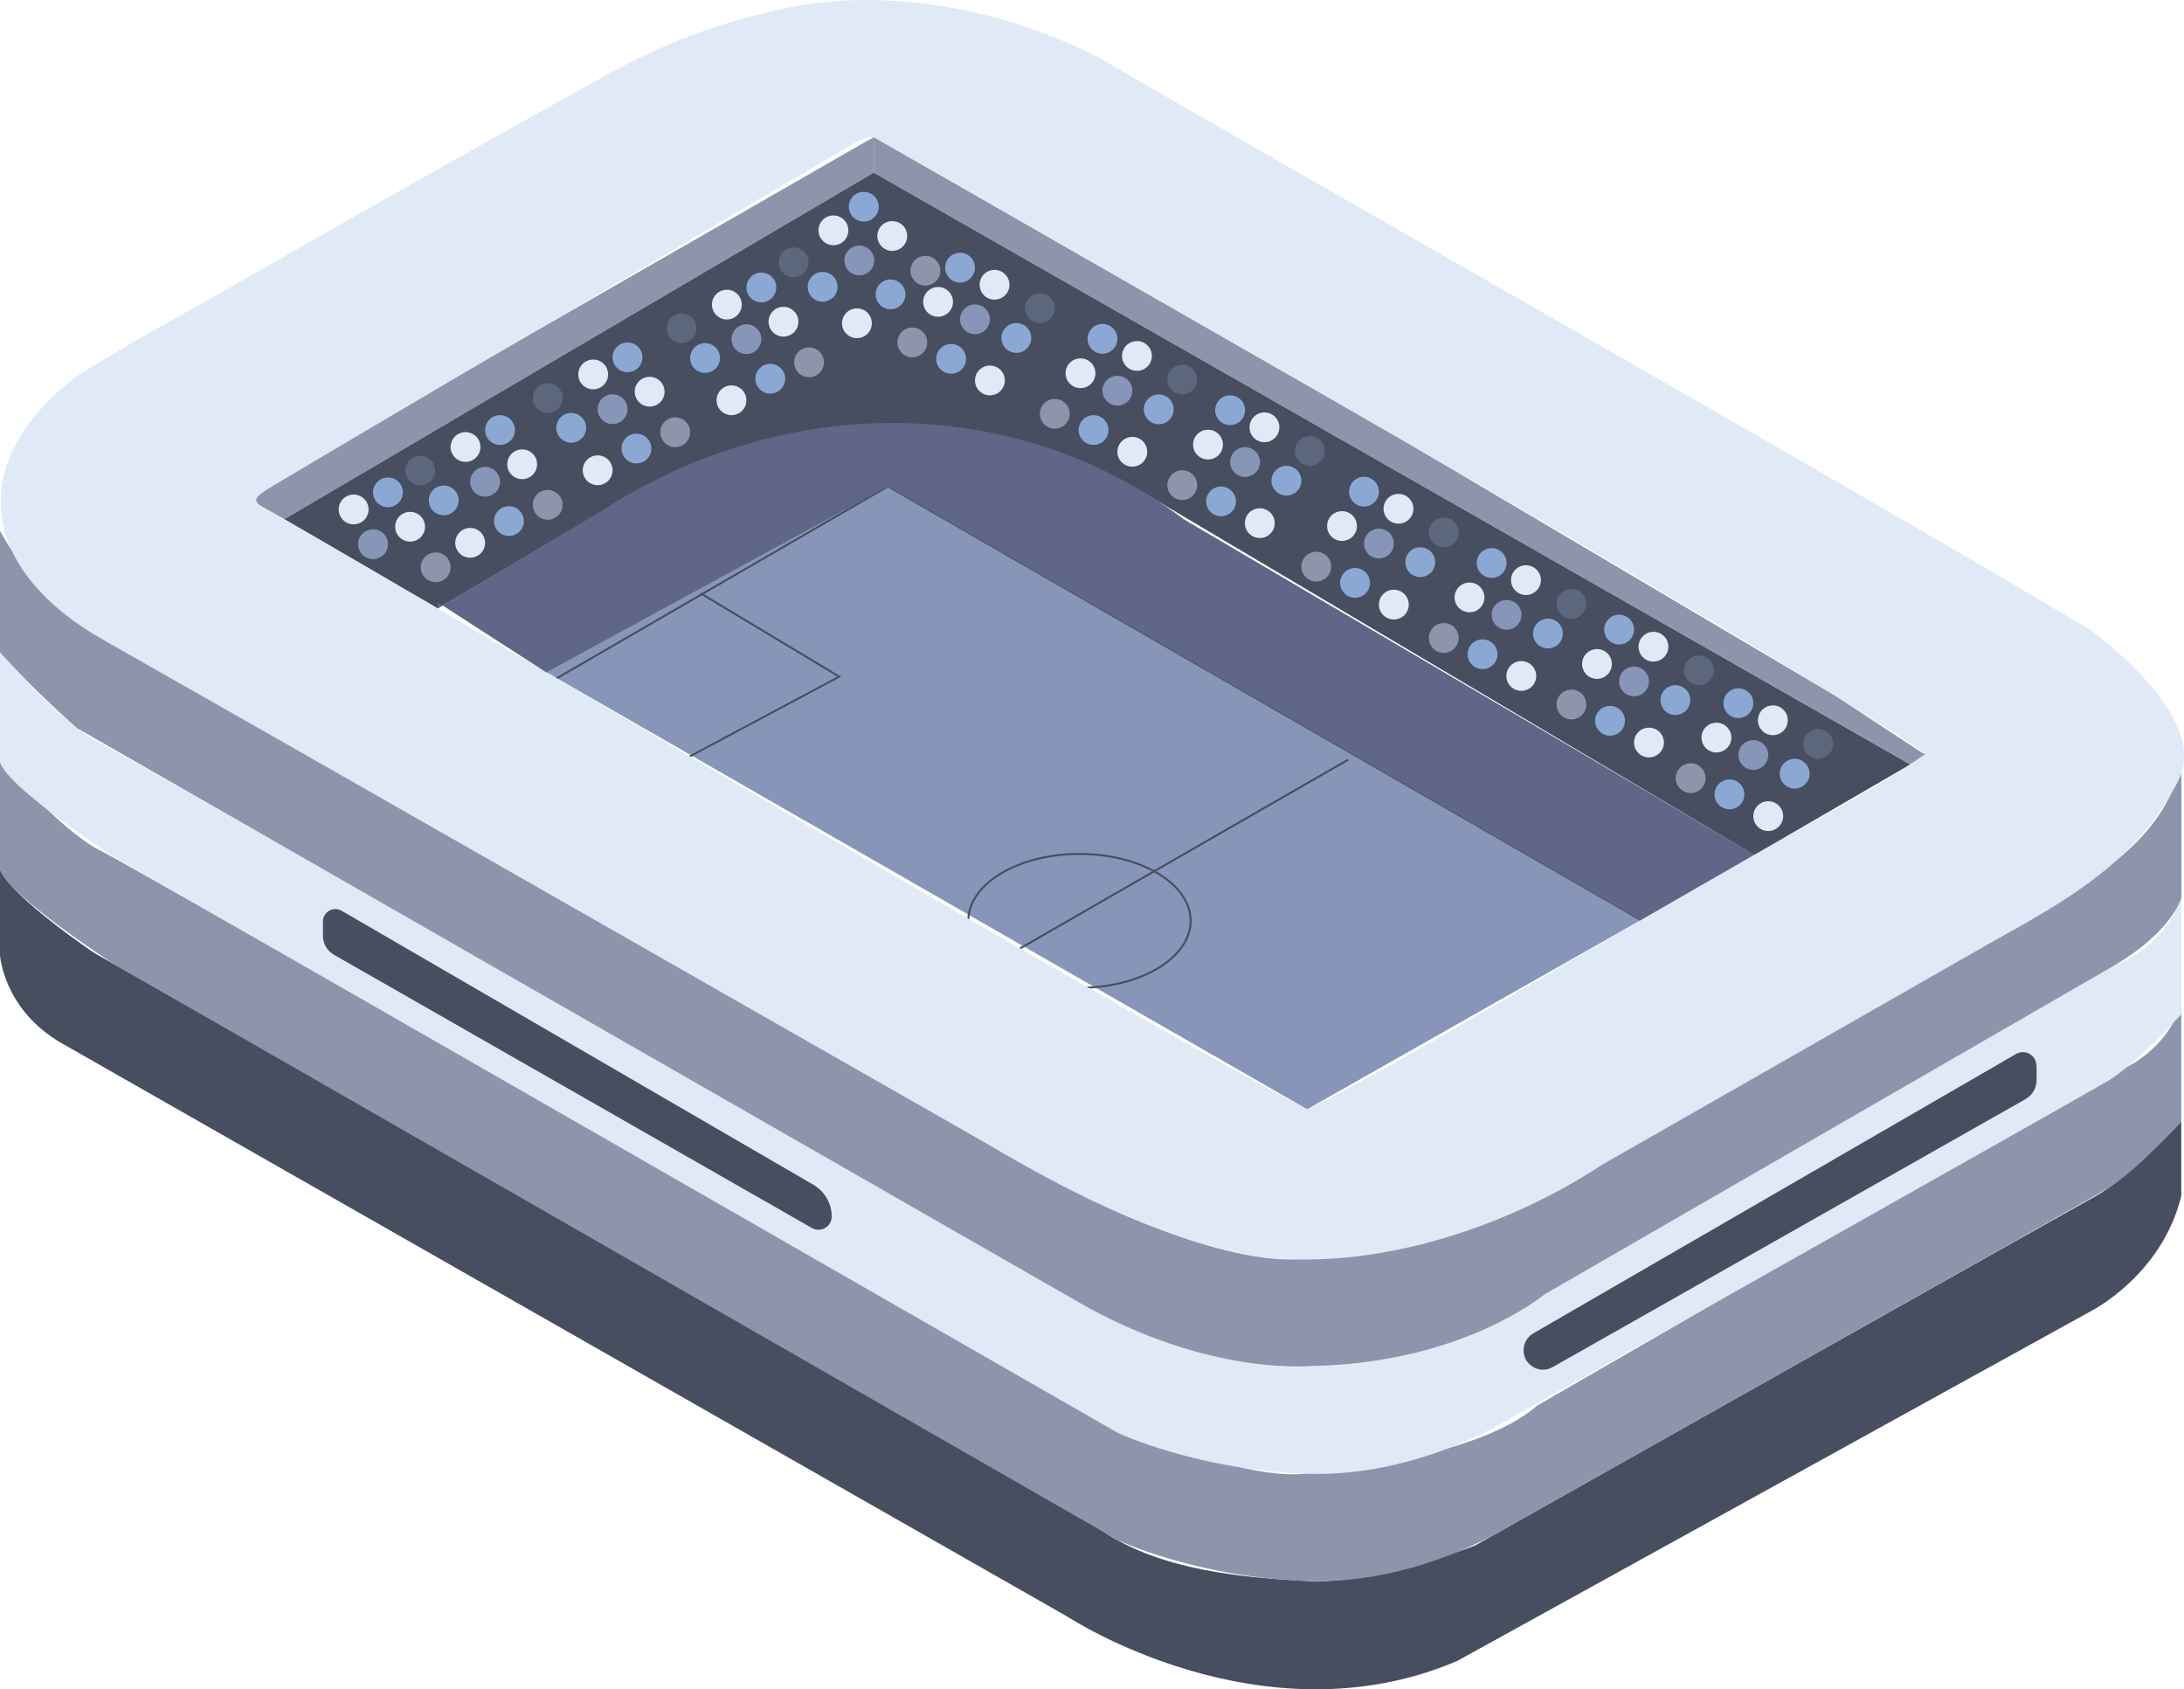 <svg width="278" height="215" viewBox="0 0 278 215" fill="none" xmlns="http://www.w3.org/2000/svg">
<g clip-path="url(#clip0_80_6)">
<path d="M69.587 85.569L113.03 61.895L208.871 117.083L166.389 141.17L69.587 85.569Z" fill="#8796B8"/>
<path d="M7.928 132.807L135.877 205.744C135.877 205.744 160.558 222.013 185.479 211.385L266.096 166.891C266.096 166.891 275.161 162.382 277.651 152.212V142.738C277.651 142.738 270.858 149.969 266.773 152.212C262.689 154.455 187.729 196.706 187.729 196.706C187.729 196.706 174.82 201.671 166.433 201.214C158.046 200.757 147.868 199.864 140.398 194.898C132.928 189.933 12.013 121.286 12.013 121.286C12.013 121.286 1.594 114.295 0 110.68V121.526C0 121.526 0.393 128.516 7.928 132.807Z" fill="#464E5F"/>
<path d="M0 110.68V96.676C0 96.676 7.71 105.714 12.69 108.197C17.67 110.68 137.253 179.326 137.253 179.326C137.253 179.326 157.631 189.04 166.914 187.45C166.914 187.45 187.75 185.86 195.679 178.869L268.827 136.64C268.827 136.64 275.401 134.615 277.651 127.841V142.738C277.651 142.738 271.841 149.141 268.302 151.232C264.764 153.323 192.053 194.267 192.053 194.267C192.053 194.267 180.477 201.671 166.433 201.214C152.389 200.757 142.32 196.031 142.32 196.031L14.503 122.702C14.503 122.702 1.136 114.055 0 110.68Z" fill="#8C95AB"/>
<path d="M0 97.025V83.021C0 83.021 7.71 92.059 12.69 94.542C17.67 97.025 137.253 165.671 137.253 165.671C137.253 165.671 157.631 175.385 166.914 173.795C166.914 173.795 187.75 172.205 195.679 165.214L268.827 122.985C268.827 122.985 275.401 120.959 277.651 114.186V129.083C277.651 129.083 271.841 135.486 268.302 137.577C264.764 139.667 192.053 180.611 192.053 180.611C192.053 180.611 180.477 188.016 166.433 187.559C152.389 187.101 142.32 182.375 142.32 182.375L14.503 109.046C14.503 109.046 1.136 100.4 0 97.025Z" fill="#E0E9F6"/>
<path d="M0 83.02V67.558C0 67.558 4.521 76.138 10.418 79.079C16.316 82.019 137.253 151.798 137.253 151.798C137.253 151.798 155.381 161.511 166.695 160.161C178.009 158.811 192.053 155.871 195.919 152.037L262.274 113.946C262.274 113.946 275.86 108.001 277.672 96.719V114.23C277.672 114.23 276.558 118.585 268.848 123.028C261.138 127.471 196.553 164.756 196.553 164.756C196.553 164.756 186.178 173.49 166.935 173.838C166.935 173.838 153.83 175.21 137.275 165.715L9.807 92.668C9.807 92.668 4.521 88.095 0 83.02Z" fill="#8C95AB"/>
<path d="M111.217 21.975L36.192 66.077L31.277 63.333L111.217 17.445" fill="#8C95AB"/>
<path d="M244.692 95.827L233.662 88.574L179.014 56.276L111.217 17.445V21.975L243.163 97.264L245.15 95.936" fill="#8C95AB"/>
<path d="M55.696 77.445L79.329 63.507C100.231 51.18 126.201 51.202 147.06 63.594L223.309 108.807L243.163 97.286L111.217 21.975L36.192 66.077L55.718 77.424L55.696 77.445Z" fill="#464E5F"/>
<path d="M89.179 75.507L106.827 86.113L87.803 96.262" stroke="#464E5F" stroke-width="0.25" stroke-miterlimit="10"/>
<path d="M70.854 86.331L113.03 61.895L208.871 117.083" stroke="#464E5F" stroke-width="0.25" stroke-miterlimit="10"/>
<path d="M137.406 125.707C145.222 125.707 151.559 121.895 151.559 117.192C151.559 112.489 145.222 108.676 137.406 108.676C129.589 108.676 123.252 112.489 123.252 117.192C123.252 121.895 129.589 125.707 137.406 125.707Z" stroke="#464E5F" stroke-width="0.25" stroke-miterlimit="10"/>
<path d="M129.848 120.698L171.61 96.676" stroke="#464E5F" stroke-width="0.25" stroke-miterlimit="10"/>
<path d="M265.9 80.059C232.919 60.393 158.439 18.251 140.092 7.448C127.621 0.98 111.567 -2.134 97.545 1.612C90.009 3.354 82.845 6.294 76.205 10.105C65.743 15.855 48.401 25.677 34.553 33.561C25.686 38.723 17.43 43.035 9.61 47.979C-4.958 59.369 -2.075 72.872 13.258 81.496C30.928 91.493 93.482 127.232 125.567 145.526C135.527 151.406 146.514 157.112 158.374 159.617C173.335 162.295 191.223 156.633 203.935 148.226C214.594 142.15 239.624 127.841 253.079 120.154C263.366 114.447 272.015 109.613 277.279 99.355C280.73 92.538 271.098 83.979 266.118 80.189L265.922 80.037L265.9 80.059ZM166.389 141.17C136.51 125.511 43.683 70.041 33.396 64.531C32.151 63.681 32.435 63.333 33.92 62.331C49.428 53.075 71.99 39.899 88.83 29.946C97.195 25.024 104.119 20.93 107.526 18.926C109.405 17.837 110.344 17.358 111.217 17.445C125.72 25.655 228.9 84.415 245.15 95.957C237.506 101.228 228.638 105.518 216.145 112.967C200.659 121.613 179.56 134.615 166.477 141.17H166.368H166.389Z" fill="#E0E9F6"/>
<path d="M55.696 77.445L76.62 64.988C99.489 50.135 128.975 49.721 150.707 66.099L223.309 108.785L208.849 117.105L113.03 61.917L69.566 85.591L55.696 76.64" fill="#5F6688"/>
<path d="M259.238 135.638V137.468C259.238 138.47 258.692 139.384 257.818 139.885L197.623 173.991C195.963 174.927 193.932 173.729 193.932 171.835C193.932 170.963 194.412 170.136 195.155 169.7L256.617 134.136C257.775 133.46 259.216 134.288 259.216 135.638H259.238Z" fill="#464E5F"/>
<path d="M42.504 121.504L103.354 156.284C104.468 156.916 105.866 156.11 105.866 154.825C105.866 153.148 104.971 151.624 103.529 150.774L43.487 115.907C42.416 115.297 41.106 116.059 41.106 117.279V119.086C41.106 120.088 41.63 121.003 42.504 121.504Z" fill="#464E5F"/>
<path d="M137.537 49.394C138.586 49.394 139.437 48.546 139.437 47.499C139.437 46.453 138.586 45.605 137.537 45.605C136.487 45.605 135.636 46.453 135.636 47.499C135.636 48.546 136.487 49.394 137.537 49.394Z" fill="#E0E9F6"/>
<path d="M140.332 45.017C141.382 45.017 142.233 44.169 142.233 43.122C142.233 42.076 141.382 41.227 140.332 41.227C139.283 41.227 138.432 42.076 138.432 43.122C138.432 44.169 139.283 45.017 140.332 45.017Z" fill="#8BA8D5"/>
<path d="M144.723 47.195C145.772 47.195 146.623 46.346 146.623 45.3C146.623 44.254 145.772 43.405 144.723 43.405C143.673 43.405 142.822 44.254 142.822 45.3C142.822 46.346 143.673 47.195 144.723 47.195Z" fill="#E0E9F6"/>
<path d="M142.233 51.616C143.282 51.616 144.133 50.767 144.133 49.721C144.133 48.675 143.282 47.826 142.233 47.826C141.183 47.826 140.332 48.675 140.332 49.721C140.332 50.767 141.183 51.616 142.233 51.616Z" fill="#8796B8"/>
<path d="M134.26 54.556C135.31 54.556 136.161 53.708 136.161 52.661C136.161 51.615 135.31 50.766 134.26 50.766C133.211 50.766 132.36 51.615 132.36 52.661C132.36 53.708 133.211 54.556 134.26 54.556Z" fill="#8C95AB"/>
<path d="M139.197 56.625C140.246 56.625 141.097 55.777 141.097 54.73C141.097 53.684 140.246 52.835 139.197 52.835C138.147 52.835 137.296 53.684 137.296 54.73C137.296 55.777 138.147 56.625 139.197 56.625Z" fill="#8BA8D5"/>
<path d="M144.133 59.391C145.182 59.391 146.033 58.542 146.033 57.496C146.033 56.45 145.182 55.601 144.133 55.601C143.083 55.601 142.233 56.45 142.233 57.496C142.233 58.542 143.083 59.391 144.133 59.391Z" fill="#E0E9F6"/>
<path d="M147.496 53.99C148.546 53.99 149.397 53.141 149.397 52.095C149.397 51.048 148.546 50.2 147.496 50.2C146.447 50.2 145.596 51.048 145.596 52.095C145.596 53.141 146.447 53.99 147.496 53.99Z" fill="#8BA8D5"/>
<path d="M150.489 50.2C151.538 50.2 152.389 49.352 152.389 48.305C152.389 47.259 151.538 46.411 150.489 46.411C149.439 46.411 148.588 47.259 148.588 48.305C148.588 49.352 149.439 50.2 150.489 50.2Z" fill="#5C667D"/>
<path d="M119.408 40.312C120.458 40.312 121.308 39.464 121.308 38.418C121.308 37.371 120.458 36.523 119.408 36.523C118.359 36.523 117.508 37.371 117.508 38.418C117.508 39.464 118.359 40.312 119.408 40.312Z" fill="#E0E9F6"/>
<path d="M122.204 35.957C123.253 35.957 124.104 35.108 124.104 34.062C124.104 33.016 123.253 32.167 122.204 32.167C121.154 32.167 120.304 33.016 120.304 34.062C120.304 35.108 121.154 35.957 122.204 35.957Z" fill="#8BA8D5"/>
<path d="M126.594 38.135C127.643 38.135 128.494 37.286 128.494 36.24C128.494 35.194 127.643 34.345 126.594 34.345C125.545 34.345 124.694 35.194 124.694 36.24C124.694 37.286 125.545 38.135 126.594 38.135Z" fill="#E0E9F6"/>
<path d="M124.104 42.534C125.154 42.534 126.004 41.686 126.004 40.639C126.004 39.593 125.154 38.744 124.104 38.744C123.055 38.744 122.204 39.593 122.204 40.639C122.204 41.686 123.055 42.534 124.104 42.534Z" fill="#8796B8"/>
<path d="M116.132 45.474C117.181 45.474 118.032 44.626 118.032 43.579C118.032 42.533 117.181 41.685 116.132 41.685C115.082 41.685 114.232 42.533 114.232 43.579C114.232 44.626 115.082 45.474 116.132 45.474Z" fill="#8C95AB"/>
<path d="M121.068 47.565C122.117 47.565 122.968 46.717 122.968 45.67C122.968 44.624 122.117 43.775 121.068 43.775C120.019 43.775 119.168 44.624 119.168 45.67C119.168 46.717 120.019 47.565 121.068 47.565Z" fill="#8BA8D5"/>
<path d="M126.004 50.309C127.054 50.309 127.904 49.461 127.904 48.414C127.904 47.368 127.054 46.52 126.004 46.52C124.955 46.52 124.104 47.368 124.104 48.414C124.104 49.461 124.955 50.309 126.004 50.309Z" fill="#E0E9F6"/>
<path d="M129.368 44.908C130.417 44.908 131.268 44.06 131.268 43.013C131.268 41.967 130.417 41.118 129.368 41.118C128.318 41.118 127.468 41.967 127.468 43.013C127.468 44.06 128.318 44.908 129.368 44.908Z" fill="#8BA8D5"/>
<path d="M132.36 41.118C133.41 41.118 134.26 40.27 134.26 39.224C134.26 38.177 133.41 37.329 132.36 37.329C131.311 37.329 130.46 38.177 130.46 39.224C130.46 40.27 131.311 41.118 132.36 41.118Z" fill="#5C667D"/>
<path d="M99.729 42.839C100.778 42.839 101.629 41.99 101.629 40.944C101.629 39.898 100.778 39.049 99.729 39.049C98.679 39.049 97.829 39.898 97.829 40.944C97.829 41.99 98.679 42.839 99.729 42.839Z" fill="#E0E9F6"/>
<path d="M96.911 38.483C97.961 38.483 98.811 37.635 98.811 36.588C98.811 35.542 97.961 34.694 96.911 34.694C95.862 34.694 95.011 35.542 95.011 36.588C95.011 37.635 95.862 38.483 96.911 38.483Z" fill="#8BA8D5"/>
<path d="M92.521 40.661C93.57 40.661 94.421 39.813 94.421 38.766C94.421 37.72 93.57 36.872 92.521 36.872C91.472 36.872 90.621 37.72 90.621 38.766C90.621 39.813 91.472 40.661 92.521 40.661Z" fill="#E0E9F6"/>
<path d="M95.011 45.06C96.061 45.06 96.911 44.212 96.911 43.166C96.911 42.119 96.061 41.271 95.011 41.271C93.962 41.271 93.111 42.119 93.111 43.166C93.111 44.212 93.962 45.06 95.011 45.06Z" fill="#8796B8"/>
<path d="M102.983 48C104.033 48 104.883 47.152 104.883 46.106C104.883 45.059 104.033 44.211 102.983 44.211C101.934 44.211 101.083 45.059 101.083 46.106C101.083 47.152 101.934 48 102.983 48Z" fill="#8C95AB"/>
<path d="M98.047 50.091C99.096 50.091 99.947 49.243 99.947 48.197C99.947 47.15 99.096 46.302 98.047 46.302C96.998 46.302 96.147 47.15 96.147 48.197C96.147 49.243 96.998 50.091 98.047 50.091Z" fill="#8BA8D5"/>
<path d="M93.111 52.835C94.16 52.835 95.011 51.987 95.011 50.941C95.011 49.894 94.16 49.046 93.111 49.046C92.061 49.046 91.21 49.894 91.21 50.941C91.21 51.987 92.061 52.835 93.111 52.835Z" fill="#E0E9F6"/>
<path d="M89.747 47.456C90.797 47.456 91.647 46.608 91.647 45.561C91.647 44.515 90.797 43.666 89.747 43.666C88.698 43.666 87.847 44.515 87.847 45.561C87.847 46.608 88.698 47.456 89.747 47.456Z" fill="#8BA8D5"/>
<path d="M86.755 43.666C87.804 43.666 88.655 42.818 88.655 41.772C88.655 40.725 87.804 39.877 86.755 39.877C85.705 39.877 84.855 40.725 84.855 41.772C84.855 42.818 85.705 43.666 86.755 43.666Z" fill="#5C667D"/>
<path d="M82.692 51.746C83.742 51.746 84.593 50.898 84.593 49.852C84.593 48.805 83.742 47.957 82.692 47.957C81.643 47.957 80.792 48.805 80.792 49.852C80.792 50.898 81.643 51.746 82.692 51.746Z" fill="#E0E9F6"/>
<path d="M79.875 47.369C80.924 47.369 81.775 46.52 81.775 45.474C81.775 44.428 80.924 43.579 79.875 43.579C78.825 43.579 77.975 44.428 77.975 45.474C77.975 46.52 78.825 47.369 79.875 47.369Z" fill="#8BA8D5"/>
<path d="M75.506 49.547C76.556 49.547 77.407 48.699 77.407 47.652C77.407 46.606 76.556 45.757 75.506 45.757C74.457 45.757 73.606 46.606 73.606 47.652C73.606 48.699 74.457 49.547 75.506 49.547Z" fill="#E0E9F6"/>
<path d="M77.975 53.968C79.024 53.968 79.875 53.119 79.875 52.073C79.875 51.026 79.024 50.178 77.975 50.178C76.925 50.178 76.074 51.026 76.074 52.073C76.074 53.119 76.925 53.968 77.975 53.968Z" fill="#8796B8"/>
<path d="M85.947 56.908C86.996 56.908 87.847 56.06 87.847 55.013C87.847 53.967 86.996 53.118 85.947 53.118C84.897 53.118 84.046 53.967 84.046 55.013C84.046 56.06 84.897 56.908 85.947 56.908Z" fill="#8C95AB"/>
<path d="M81.01 58.977C82.06 58.977 82.911 58.129 82.911 57.082C82.911 56.036 82.06 55.188 81.01 55.188C79.961 55.188 79.11 56.036 79.11 57.082C79.11 58.129 79.961 58.977 81.01 58.977Z" fill="#8BA8D5"/>
<path d="M76.074 61.743C77.124 61.743 77.975 60.895 77.975 59.848C77.975 58.802 77.124 57.953 76.074 57.953C75.025 57.953 74.174 58.802 74.174 59.848C74.174 60.895 75.025 61.743 76.074 61.743Z" fill="#E0E9F6"/>
<path d="M72.711 56.342C73.76 56.342 74.611 55.493 74.611 54.447C74.611 53.401 73.76 52.552 72.711 52.552C71.661 52.552 70.811 53.401 70.811 54.447C70.811 55.493 71.661 56.342 72.711 56.342Z" fill="#8BA8D5"/>
<path d="M69.718 52.552C70.768 52.552 71.619 51.704 71.619 50.657C71.619 49.611 70.768 48.763 69.718 48.763C68.669 48.763 67.818 49.611 67.818 50.657C67.818 51.704 68.669 52.552 69.718 52.552Z" fill="#5C667D"/>
<path d="M66.464 60.98C67.513 60.98 68.364 60.132 68.364 59.086C68.364 58.039 67.513 57.191 66.464 57.191C65.415 57.191 64.564 58.039 64.564 59.086C64.564 60.132 65.415 60.98 66.464 60.98Z" fill="#E0E9F6"/>
<path d="M63.646 56.625C64.696 56.625 65.547 55.776 65.547 54.73C65.547 53.684 64.696 52.835 63.646 52.835C62.597 52.835 61.746 53.684 61.746 54.73C61.746 55.776 62.597 56.625 63.646 56.625Z" fill="#8BA8D5"/>
<path d="M59.256 58.781C60.306 58.781 61.157 57.932 61.157 56.886C61.157 55.84 60.306 54.991 59.256 54.991C58.207 54.991 57.356 55.84 57.356 56.886C57.356 57.932 58.207 58.781 59.256 58.781Z" fill="#E0E9F6"/>
<path d="M61.746 63.202C62.796 63.202 63.646 62.353 63.646 61.307C63.646 60.261 62.796 59.412 61.746 59.412C60.697 59.412 59.846 60.261 59.846 61.307C59.846 62.353 60.697 63.202 61.746 63.202Z" fill="#8796B8"/>
<path d="M69.718 66.142C70.768 66.142 71.619 65.294 71.619 64.247C71.619 63.201 70.768 62.352 69.718 62.352C68.669 62.352 67.818 63.201 67.818 64.247C67.818 65.294 68.669 66.142 69.718 66.142Z" fill="#8C95AB"/>
<path d="M64.782 68.211C65.832 68.211 66.682 67.363 66.682 66.316C66.682 65.27 65.832 64.421 64.782 64.421C63.733 64.421 62.882 65.27 62.882 66.316C62.882 67.363 63.733 68.211 64.782 68.211Z" fill="#8BA8D5"/>
<path d="M52.201 68.93C53.251 68.93 54.102 68.081 54.102 67.035C54.102 65.988 53.251 65.14 52.201 65.14C51.152 65.14 50.301 65.988 50.301 67.035C50.301 68.081 51.152 68.93 52.201 68.93Z" fill="#E0E9F6"/>
<path d="M49.384 64.552C50.433 64.552 51.284 63.704 51.284 62.657C51.284 61.611 50.433 60.763 49.384 60.763C48.334 60.763 47.484 61.611 47.484 62.657C47.484 63.704 48.334 64.552 49.384 64.552Z" fill="#8BA8D5"/>
<path d="M45.016 66.73C46.065 66.73 46.916 65.882 46.916 64.835C46.916 63.789 46.065 62.94 45.016 62.94C43.966 62.94 43.115 63.789 43.115 64.835C43.115 65.882 43.966 66.73 45.016 66.73Z" fill="#E0E9F6"/>
<path d="M47.484 71.151C48.533 71.151 49.384 70.303 49.384 69.256C49.384 68.21 48.533 67.362 47.484 67.362C46.434 67.362 45.583 68.21 45.583 69.256C45.583 70.303 46.434 71.151 47.484 71.151Z" fill="#8796B8"/>
<path d="M55.456 74.091C56.505 74.091 57.356 73.243 57.356 72.197C57.356 71.15 56.505 70.302 55.456 70.302C54.406 70.302 53.556 71.15 53.556 72.197C53.556 73.243 54.406 74.091 55.456 74.091Z" fill="#8C95AB"/>
<path d="M59.846 70.977C60.895 70.977 61.746 70.129 61.746 69.082C61.746 68.036 60.895 67.188 59.846 67.188C58.797 67.188 57.946 68.036 57.946 69.082C57.946 70.129 58.797 70.977 59.846 70.977Z" fill="#E0E9F6"/>
<path d="M56.482 65.576C57.532 65.576 58.383 64.728 58.383 63.681C58.383 62.635 57.532 61.786 56.482 61.786C55.433 61.786 54.582 62.635 54.582 63.681C54.582 64.728 55.433 65.576 56.482 65.576Z" fill="#8BA8D5"/>
<path d="M53.49 61.786C54.54 61.786 55.39 60.938 55.39 59.892C55.39 58.845 54.54 57.997 53.49 57.997C52.441 57.997 51.59 58.845 51.59 59.892C51.59 60.938 52.441 61.786 53.49 61.786Z" fill="#5C667D"/>
<path d="M113.576 31.928C114.626 31.928 115.477 31.079 115.477 30.033C115.477 28.986 114.626 28.138 113.576 28.138C112.527 28.138 111.676 28.986 111.676 30.033C111.676 31.079 112.527 31.928 113.576 31.928Z" fill="#E0E9F6"/>
<path d="M109.951 28.204C111 28.204 111.851 27.355 111.851 26.309C111.851 25.262 111 24.414 109.951 24.414C108.901 24.414 108.05 25.262 108.05 26.309C108.05 27.355 108.901 28.204 109.951 28.204Z" fill="#8BA8D5"/>
<path d="M106.085 31.209C107.134 31.209 107.985 30.361 107.985 29.314C107.985 28.268 107.134 27.419 106.085 27.419C105.035 27.419 104.184 28.268 104.184 29.314C104.184 30.361 105.035 31.209 106.085 31.209Z" fill="#E0E9F6"/>
<path d="M109.383 35.042C110.432 35.042 111.283 34.194 111.283 33.147C111.283 32.101 110.432 31.253 109.383 31.253C108.333 31.253 107.483 32.101 107.483 33.147C107.483 34.194 108.333 35.042 109.383 35.042Z" fill="#8796B8"/>
<path d="M117.792 36.349C118.841 36.349 119.692 35.501 119.692 34.454C119.692 33.408 118.841 32.559 117.792 32.559C116.742 32.559 115.892 33.408 115.892 34.454C115.892 35.501 116.742 36.349 117.792 36.349Z" fill="#8C95AB"/>
<path d="M113.358 39.354C114.407 39.354 115.258 38.506 115.258 37.459C115.258 36.413 114.407 35.565 113.358 35.565C112.308 35.565 111.458 36.413 111.458 37.459C111.458 38.506 112.308 39.354 113.358 39.354Z" fill="#8BA8D5"/>
<path d="M109.077 43.035C110.126 43.035 110.977 42.187 110.977 41.14C110.977 40.094 110.126 39.245 109.077 39.245C108.028 39.245 107.177 40.094 107.177 41.14C107.177 42.187 108.028 43.035 109.077 43.035Z" fill="#E0E9F6"/>
<path d="M104.709 38.396C105.758 38.396 106.609 37.548 106.609 36.501C106.609 35.455 105.758 34.606 104.709 34.606C103.659 34.606 102.808 35.455 102.808 36.501C102.808 37.548 103.659 38.396 104.709 38.396Z" fill="#8BA8D5"/>
<path d="M101.017 35.282C102.067 35.282 102.918 34.433 102.918 33.387C102.918 32.34 102.067 31.492 101.017 31.492C99.968 31.492 99.117 32.34 99.117 33.387C99.117 34.433 99.968 35.282 101.017 35.282Z" fill="#5C667D"/>
<path d="M153.765 58.476C154.814 58.476 155.665 57.628 155.665 56.581C155.665 55.535 154.814 54.687 153.765 54.687C152.715 54.687 151.865 55.535 151.865 56.581C151.865 57.628 152.715 58.476 153.765 58.476Z" fill="#E0E9F6"/>
<path d="M156.583 54.099C157.632 54.099 158.483 53.25 158.483 52.204C158.483 51.157 157.632 50.309 156.583 50.309C155.533 50.309 154.682 51.157 154.682 52.204C154.682 53.25 155.533 54.099 156.583 54.099Z" fill="#8BA8D5"/>
<path d="M160.951 56.277C162 56.277 162.851 55.428 162.851 54.382C162.851 53.335 162 52.487 160.951 52.487C159.901 52.487 159.051 53.335 159.051 54.382C159.051 55.428 159.901 56.277 160.951 56.277Z" fill="#E0E9F6"/>
<path d="M158.483 60.697C159.532 60.697 160.383 59.849 160.383 58.803C160.383 57.756 159.532 56.908 158.483 56.908C157.433 56.908 156.582 57.756 156.582 58.803C156.582 59.849 157.433 60.697 158.483 60.697Z" fill="#8796B8"/>
<path d="M150.489 63.638C151.538 63.638 152.389 62.789 152.389 61.743C152.389 60.697 151.538 59.848 150.489 59.848C149.439 59.848 148.588 60.697 148.588 61.743C148.588 62.789 149.439 63.638 150.489 63.638Z" fill="#8C95AB"/>
<path d="M155.425 65.707C156.474 65.707 157.325 64.858 157.325 63.812C157.325 62.766 156.474 61.917 155.425 61.917C154.375 61.917 153.525 62.766 153.525 63.812C153.525 64.858 154.375 65.707 155.425 65.707Z" fill="#8BA8D5"/>
<path d="M160.361 68.473C161.411 68.473 162.261 67.624 162.261 66.578C162.261 65.531 161.411 64.683 160.361 64.683C159.312 64.683 158.461 65.531 158.461 66.578C158.461 67.624 159.312 68.473 160.361 68.473Z" fill="#E0E9F6"/>
<path d="M163.747 63.072C164.796 63.072 165.647 62.223 165.647 61.177C165.647 60.13 164.796 59.282 163.747 59.282C162.697 59.282 161.846 60.13 161.846 61.177C161.846 62.223 162.697 63.072 163.747 63.072Z" fill="#8BA8D5"/>
<path d="M166.739 59.282C167.788 59.282 168.639 58.434 168.639 57.387C168.639 56.341 167.788 55.492 166.739 55.492C165.689 55.492 164.839 56.341 164.839 57.387C164.839 58.434 165.689 59.282 166.739 59.282Z" fill="#5C667D"/>
<path d="M170.823 68.843C171.873 68.843 172.723 67.994 172.723 66.948C172.723 65.901 171.873 65.053 170.823 65.053C169.774 65.053 168.923 65.901 168.923 66.948C168.923 67.994 169.774 68.843 170.823 68.843Z" fill="#E0E9F6"/>
<path d="M173.619 64.465C174.668 64.465 175.519 63.617 175.519 62.57C175.519 61.524 174.668 60.675 173.619 60.675C172.569 60.675 171.719 61.524 171.719 62.57C171.719 63.617 172.569 64.465 173.619 64.465Z" fill="#8BA8D5"/>
<path d="M178.009 66.643C179.059 66.643 179.909 65.795 179.909 64.748C179.909 63.702 179.059 62.853 178.009 62.853C176.96 62.853 176.109 63.702 176.109 64.748C176.109 65.795 176.96 66.643 178.009 66.643Z" fill="#E0E9F6"/>
<path d="M175.519 71.064C176.569 71.064 177.419 70.216 177.419 69.169C177.419 68.123 176.569 67.274 175.519 67.274C174.47 67.274 173.619 68.123 173.619 69.169C173.619 70.216 174.47 71.064 175.519 71.064Z" fill="#8796B8"/>
<path d="M167.547 74.004C168.596 74.004 169.447 73.156 169.447 72.109C169.447 71.063 168.596 70.215 167.547 70.215C166.498 70.215 165.647 71.063 165.647 72.109C165.647 73.156 166.498 74.004 167.547 74.004Z" fill="#8C95AB"/>
<path d="M172.483 76.073C173.533 76.073 174.383 75.225 174.383 74.178C174.383 73.132 173.533 72.284 172.483 72.284C171.434 72.284 170.583 73.132 170.583 74.178C170.583 75.225 171.434 76.073 172.483 76.073Z" fill="#8BA8D5"/>
<path d="M177.419 78.839C178.469 78.839 179.32 77.991 179.32 76.944C179.32 75.898 178.469 75.05 177.419 75.05C176.37 75.05 175.519 75.898 175.519 76.944C175.519 77.991 176.37 78.839 177.419 78.839Z" fill="#E0E9F6"/>
<path d="M180.783 73.438C181.832 73.438 182.683 72.59 182.683 71.543C182.683 70.497 181.832 69.648 180.783 69.648C179.734 69.648 178.883 70.497 178.883 71.543C178.883 72.59 179.734 73.438 180.783 73.438Z" fill="#8BA8D5"/>
<path d="M183.775 69.648C184.825 69.648 185.676 68.8 185.676 67.754C185.676 66.707 184.825 65.859 183.775 65.859C182.726 65.859 181.875 66.707 181.875 67.754C181.875 68.8 182.726 69.648 183.775 69.648Z" fill="#5C667D"/>
<path d="M187.052 77.924C188.101 77.924 188.952 77.076 188.952 76.029C188.952 74.983 188.101 74.135 187.052 74.135C186.002 74.135 185.151 74.983 185.151 76.029C185.151 77.076 186.002 77.924 187.052 77.924Z" fill="#E0E9F6"/>
<path d="M189.869 73.547C190.919 73.547 191.769 72.698 191.769 71.652C191.769 70.606 190.919 69.757 189.869 69.757C188.82 69.757 187.969 70.606 187.969 71.652C187.969 72.698 188.82 73.547 189.869 73.547Z" fill="#8BA8D5"/>
<path d="M194.237 75.725C195.287 75.725 196.138 74.876 196.138 73.83C196.138 72.784 195.287 71.935 194.237 71.935C193.188 71.935 192.337 72.784 192.337 73.83C192.337 74.876 193.188 75.725 194.237 75.725Z" fill="#E0E9F6"/>
<path d="M191.769 80.146C192.819 80.146 193.67 79.297 193.67 78.251C193.67 77.204 192.819 76.356 191.769 76.356C190.72 76.356 189.869 77.204 189.869 78.251C189.869 79.297 190.72 80.146 191.769 80.146Z" fill="#8796B8"/>
<path d="M183.775 83.086C184.825 83.086 185.676 82.238 185.676 81.191C185.676 80.145 184.825 79.296 183.775 79.296C182.726 79.296 181.875 80.145 181.875 81.191C181.875 82.238 182.726 83.086 183.775 83.086Z" fill="#8C95AB"/>
<path d="M188.712 85.155C189.761 85.155 190.612 84.307 190.612 83.26C190.612 82.214 189.761 81.365 188.712 81.365C187.662 81.365 186.811 82.214 186.811 83.26C186.811 84.307 187.662 85.155 188.712 85.155Z" fill="#8BA8D5"/>
<path d="M193.648 87.921C194.697 87.921 195.548 87.073 195.548 86.026C195.548 84.98 194.697 84.131 193.648 84.131C192.598 84.131 191.747 84.98 191.747 86.026C191.747 87.073 192.598 87.921 193.648 87.921Z" fill="#E0E9F6"/>
<path d="M197.033 82.52C198.083 82.52 198.933 81.671 198.933 80.625C198.933 79.579 198.083 78.73 197.033 78.73C195.984 78.73 195.133 79.579 195.133 80.625C195.133 81.671 195.984 82.52 197.033 82.52Z" fill="#8BA8D5"/>
<path d="M200.025 78.73C201.075 78.73 201.926 77.882 201.926 76.835C201.926 75.789 201.075 74.941 200.025 74.941C198.976 74.941 198.125 75.789 198.125 76.835C198.125 77.882 198.976 78.73 200.025 78.73Z" fill="#5C667D"/>
<path d="M203.28 86.396C204.329 86.396 205.18 85.548 205.18 84.501C205.18 83.455 204.329 82.607 203.28 82.607C202.23 82.607 201.38 83.455 201.38 84.501C201.38 85.548 202.23 86.396 203.28 86.396Z" fill="#E0E9F6"/>
<path d="M206.097 82.019C207.147 82.019 207.998 81.17 207.998 80.124C207.998 79.078 207.147 78.229 206.097 78.229C205.048 78.229 204.197 79.078 204.197 80.124C204.197 81.17 205.048 82.019 206.097 82.019Z" fill="#8BA8D5"/>
<path d="M210.466 84.197C211.515 84.197 212.366 83.348 212.366 82.302C212.366 81.255 211.515 80.407 210.466 80.407C209.416 80.407 208.566 81.255 208.566 82.302C208.566 83.348 209.416 84.197 210.466 84.197Z" fill="#E0E9F6"/>
<path d="M207.998 88.618C209.047 88.618 209.898 87.769 209.898 86.723C209.898 85.676 209.047 84.828 207.998 84.828C206.948 84.828 206.097 85.676 206.097 86.723C206.097 87.769 206.948 88.618 207.998 88.618Z" fill="#8796B8"/>
<path d="M200.025 91.558C201.075 91.558 201.926 90.71 201.926 89.663C201.926 88.617 201.075 87.768 200.025 87.768C198.976 87.768 198.125 88.617 198.125 89.663C198.125 90.71 198.976 91.558 200.025 91.558Z" fill="#8C95AB"/>
<path d="M204.94 93.627C205.989 93.627 206.84 92.779 206.84 91.732C206.84 90.686 205.989 89.837 204.94 89.837C203.89 89.837 203.04 90.686 203.04 91.732C203.04 92.779 203.89 93.627 204.94 93.627Z" fill="#8BA8D5"/>
<path d="M209.898 96.393C210.947 96.393 211.798 95.544 211.798 94.498C211.798 93.452 210.947 92.603 209.898 92.603C208.848 92.603 207.998 93.452 207.998 94.498C207.998 95.544 208.848 96.393 209.898 96.393Z" fill="#E0E9F6"/>
<path d="M213.261 90.992C214.311 90.992 215.162 90.143 215.162 89.097C215.162 88.05 214.311 87.202 213.261 87.202C212.212 87.202 211.361 88.05 211.361 89.097C211.361 90.143 212.212 90.992 213.261 90.992Z" fill="#8BA8D5"/>
<path d="M216.254 87.202C217.303 87.202 218.154 86.354 218.154 85.307C218.154 84.261 217.303 83.413 216.254 83.413C215.204 83.413 214.354 84.261 214.354 85.307C214.354 86.354 215.204 87.202 216.254 87.202Z" fill="#5C667D"/>
<path d="M218.482 95.761C219.531 95.761 220.382 94.913 220.382 93.866C220.382 92.82 219.531 91.972 218.482 91.972C217.432 91.972 216.581 92.82 216.581 93.866C216.581 94.913 217.432 95.761 218.482 95.761Z" fill="#E0E9F6"/>
<path d="M221.277 91.384C222.327 91.384 223.178 90.535 223.178 89.489C223.178 88.442 222.327 87.594 221.277 87.594C220.228 87.594 219.377 88.442 219.377 89.489C219.377 90.535 220.228 91.384 221.277 91.384Z" fill="#8BA8D5"/>
<path d="M225.667 93.562C226.717 93.562 227.568 92.713 227.568 91.667C227.568 90.621 226.717 89.772 225.667 89.772C224.618 89.772 223.767 90.621 223.767 91.667C223.767 92.713 224.618 93.562 225.667 93.562Z" fill="#E0E9F6"/>
<path d="M223.178 97.983C224.227 97.983 225.078 97.134 225.078 96.088C225.078 95.041 224.227 94.193 223.178 94.193C222.128 94.193 221.277 95.041 221.277 96.088C221.277 97.134 222.128 97.983 223.178 97.983Z" fill="#8796B8"/>
<path d="M215.205 100.923C216.255 100.923 217.106 100.075 217.106 99.028C217.106 97.982 216.255 97.133 215.205 97.133C214.156 97.133 213.305 97.982 213.305 99.028C213.305 100.075 214.156 100.923 215.205 100.923Z" fill="#8C95AB"/>
<path d="M220.142 102.992C221.191 102.992 222.042 102.144 222.042 101.097C222.042 100.051 221.191 99.202 220.142 99.202C219.092 99.202 218.241 100.051 218.241 101.097C218.241 102.144 219.092 102.992 220.142 102.992Z" fill="#8BA8D5"/>
<path d="M225.078 105.758C226.127 105.758 226.978 104.909 226.978 103.863C226.978 102.817 226.127 101.968 225.078 101.968C224.028 101.968 223.178 102.817 223.178 103.863C223.178 104.909 224.028 105.758 225.078 105.758Z" fill="#E0E9F6"/>
<path d="M228.441 100.357C229.491 100.357 230.342 99.508 230.342 98.462C230.342 97.415 229.491 96.567 228.441 96.567C227.392 96.567 226.541 97.415 226.541 98.462C226.541 99.508 227.392 100.357 228.441 100.357Z" fill="#8BA8D5"/>
<path d="M231.434 96.567C232.483 96.567 233.334 95.719 233.334 94.672C233.334 93.626 232.483 92.778 231.434 92.778C230.384 92.778 229.533 93.626 229.533 94.672C229.533 95.719 230.384 96.567 231.434 96.567Z" fill="#5C667D"/>
</g>
<defs>
<clipPath id="clip0_80_6">
<rect width="278" height="215" fill="white"/>
</clipPath>
</defs>
</svg>
